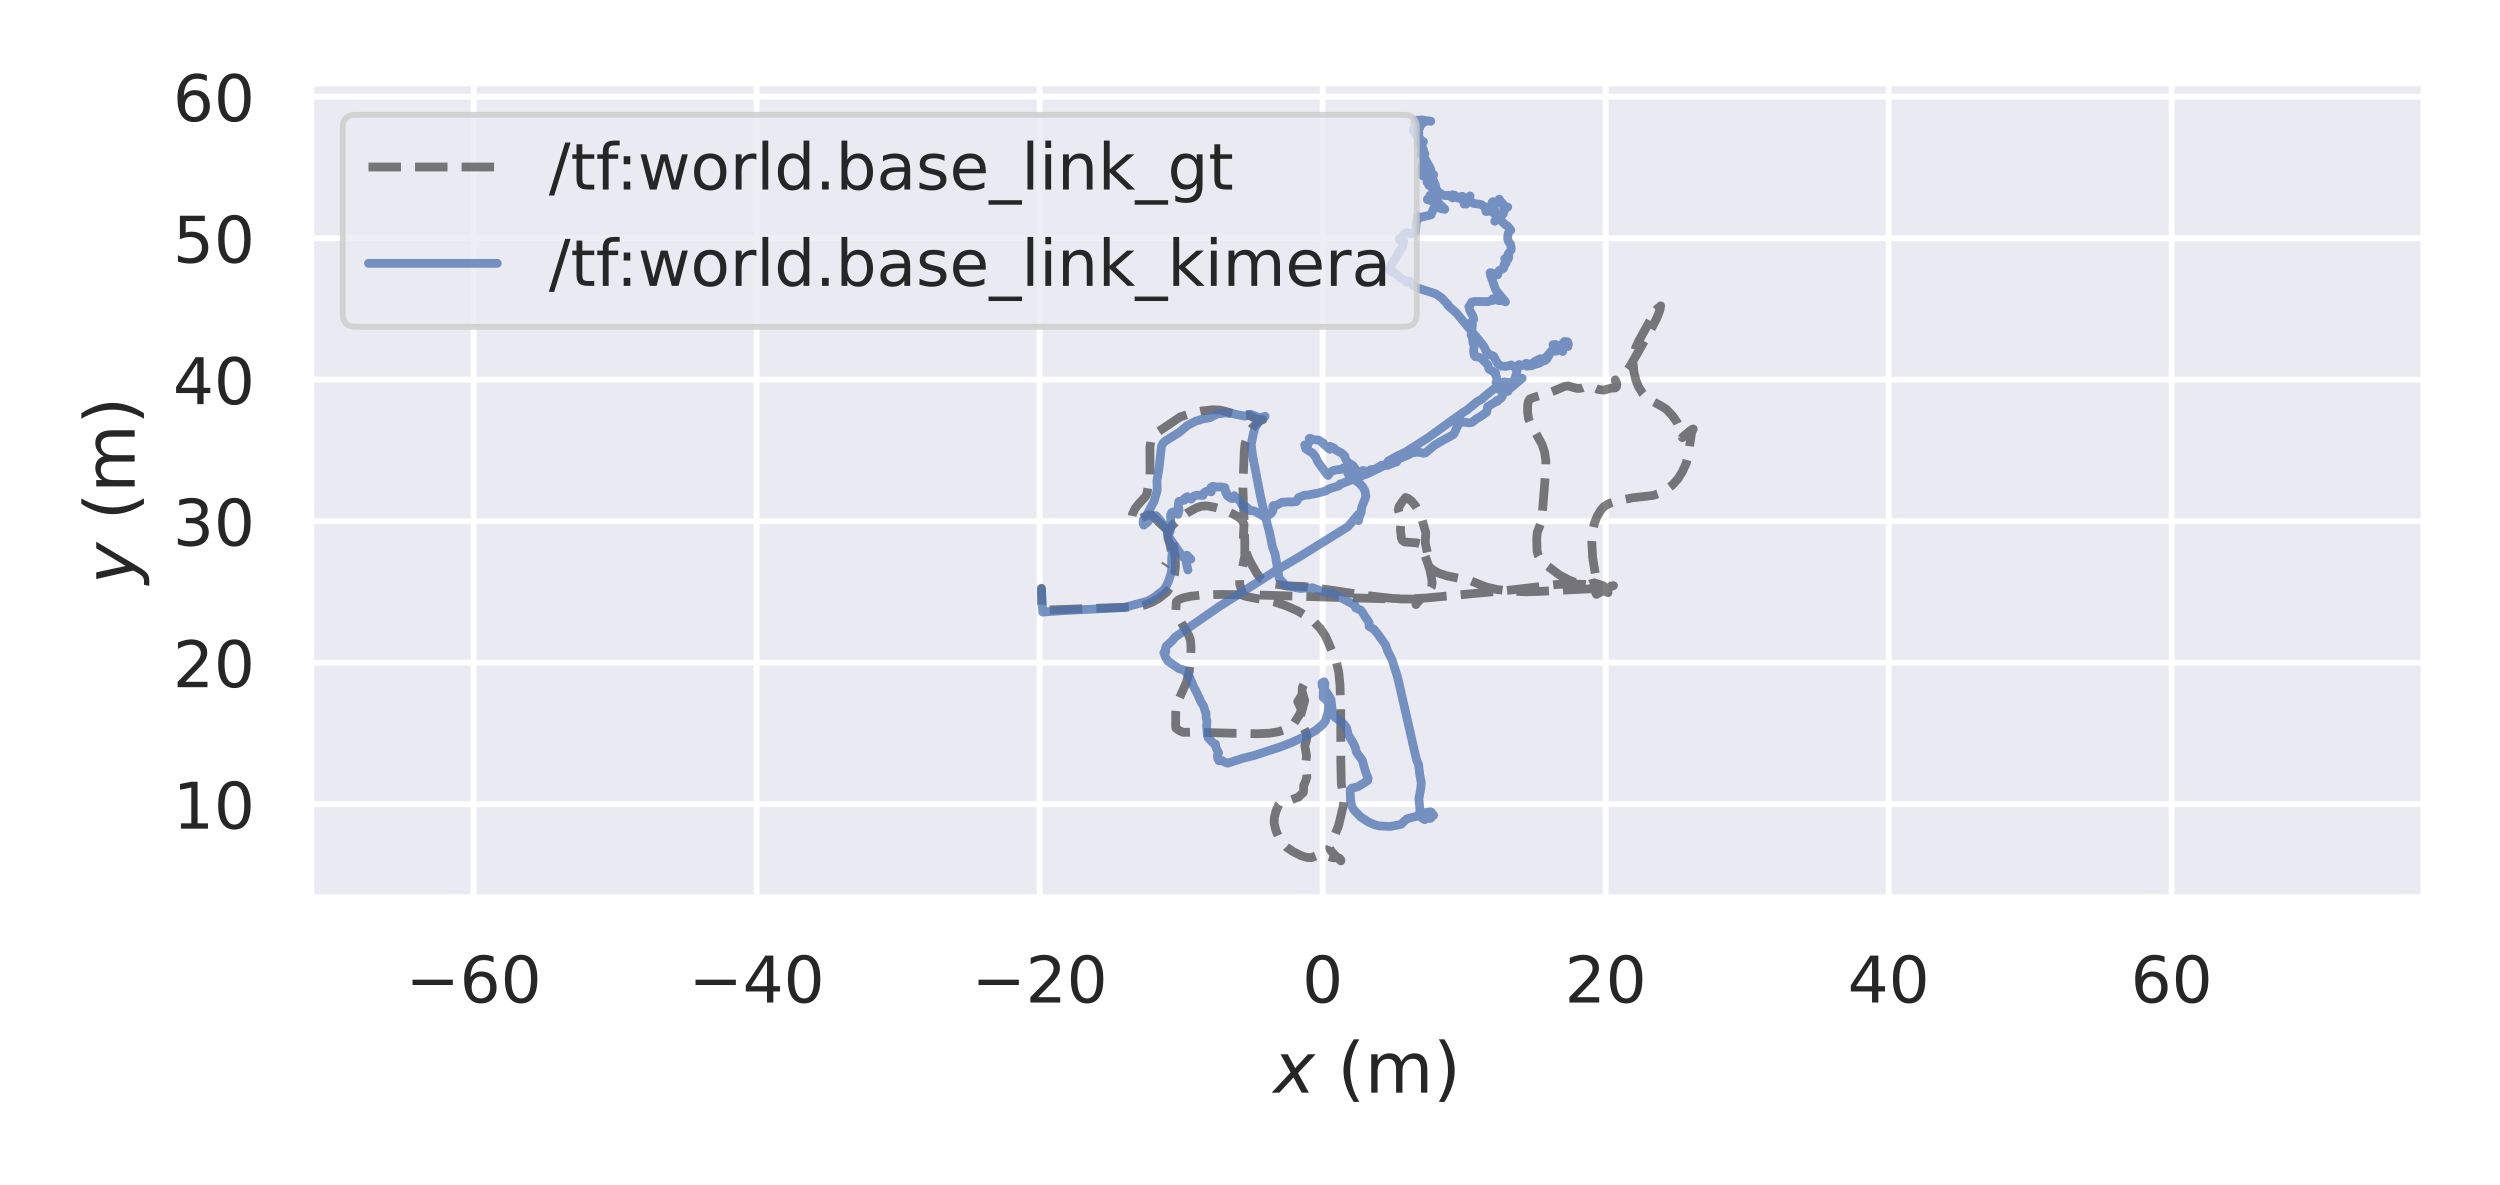 <?xml version="1.0" encoding="utf-8" standalone="no"?>
<!DOCTYPE svg PUBLIC "-//W3C//DTD SVG 1.1//EN"
  "http://www.w3.org/Graphics/SVG/1.1/DTD/svg11.dtd">
<!-- Created with matplotlib (https://matplotlib.org/) -->
<svg height="202.32pt" version="1.1" viewBox="0 0 426.96 202.32" width="426.96pt" xmlns="http://www.w3.org/2000/svg" xmlns:xlink="http://www.w3.org/1999/xlink">
 <defs>
  <style type="text/css">*{stroke-linecap:butt;stroke-linejoin:round;}</style>
 </defs>
 <g id="figure_1">
  <g id="patch_1">
   <path d="M 0 202.32 
L 426.96 202.32 
L 426.96 0 
L 0 0 
z
" style="fill:#ffffff;"/>
  </g>
  <g id="axes_1">
   <g id="patch_2">
    <path d="M 53.032 153.36 
L 414 153.36 
L 414 14.11 
L 53.032 14.11 
z
" style="fill:#eaeaf2;"/>
   </g>
   <g id="matplotlib.axis_1">
    <g id="xtick_1">
     <g id="line2d_1">
      <path clip-path="url(#p7ccc7c708f)" d="M 80.893 153.36 
L 80.893 14.11 
" style="fill:none;stroke:#ffffff;stroke-linecap:round;"/>
     </g>
     <g id="text_1">
      <!-- −60 -->
      <g style="fill:#262626;" transform="translate(69.286 171.218)scale(0.11 -0.11)">
       <defs>
        <path d="M 10.594 35.5 
L 73.188 35.5 
L 73.188 27.203 
L 10.594 27.203 
z
" id="DejaVuSans-8722"/>
        <path d="M 33.016 40.375 
Q 26.375 40.375 22.484 35.828 
Q 18.609 31.297 18.609 23.391 
Q 18.609 15.531 22.484 10.953 
Q 26.375 6.391 33.016 6.391 
Q 39.656 6.391 43.531 10.953 
Q 47.406 15.531 47.406 23.391 
Q 47.406 31.297 43.531 35.828 
Q 39.656 40.375 33.016 40.375 
z
M 52.594 71.297 
L 52.594 62.312 
Q 48.875 64.062 45.094 64.984 
Q 41.312 65.922 37.594 65.922 
Q 27.828 65.922 22.672 59.328 
Q 17.531 52.734 16.797 39.406 
Q 19.672 43.656 24.016 45.922 
Q 28.375 48.188 33.594 48.188 
Q 44.578 48.188 50.953 41.516 
Q 57.328 34.859 57.328 23.391 
Q 57.328 12.156 50.688 5.359 
Q 44.047 -1.422 33.016 -1.422 
Q 20.359 -1.422 13.672 8.266 
Q 6.984 17.969 6.984 36.375 
Q 6.984 53.656 15.188 63.938 
Q 23.391 74.219 37.203 74.219 
Q 40.922 74.219 44.703 73.484 
Q 48.484 72.75 52.594 71.297 
z
" id="DejaVuSans-54"/>
        <path d="M 31.781 66.406 
Q 24.172 66.406 20.328 58.906 
Q 16.5 51.422 16.5 36.375 
Q 16.5 21.391 20.328 13.891 
Q 24.172 6.391 31.781 6.391 
Q 39.453 6.391 43.281 13.891 
Q 47.125 21.391 47.125 36.375 
Q 47.125 51.422 43.281 58.906 
Q 39.453 66.406 31.781 66.406 
z
M 31.781 74.219 
Q 44.047 74.219 50.516 64.516 
Q 56.984 54.828 56.984 36.375 
Q 56.984 17.969 50.516 8.266 
Q 44.047 -1.422 31.781 -1.422 
Q 19.531 -1.422 13.062 8.266 
Q 6.594 17.969 6.594 36.375 
Q 6.594 54.828 13.062 64.516 
Q 19.531 74.219 31.781 74.219 
z
" id="DejaVuSans-48"/>
       </defs>
       <use xlink:href="#DejaVuSans-8722"/>
       <use x="83.789" xlink:href="#DejaVuSans-54"/>
       <use x="147.412" xlink:href="#DejaVuSans-48"/>
      </g>
     </g>
    </g>
    <g id="xtick_2">
     <g id="line2d_2">
      <path clip-path="url(#p7ccc7c708f)" d="M 129.225 153.36 
L 129.225 14.11 
" style="fill:none;stroke:#ffffff;stroke-linecap:round;"/>
     </g>
     <g id="text_2">
      <!-- −40 -->
      <g style="fill:#262626;" transform="translate(117.618 171.218)scale(0.11 -0.11)">
       <defs>
        <path d="M 37.797 64.312 
L 12.891 25.391 
L 37.797 25.391 
z
M 35.203 72.906 
L 47.609 72.906 
L 47.609 25.391 
L 58.016 25.391 
L 58.016 17.188 
L 47.609 17.188 
L 47.609 0 
L 37.797 0 
L 37.797 17.188 
L 4.891 17.188 
L 4.891 26.703 
z
" id="DejaVuSans-52"/>
       </defs>
       <use xlink:href="#DejaVuSans-8722"/>
       <use x="83.789" xlink:href="#DejaVuSans-52"/>
       <use x="147.412" xlink:href="#DejaVuSans-48"/>
      </g>
     </g>
    </g>
    <g id="xtick_3">
     <g id="line2d_3">
      <path clip-path="url(#p7ccc7c708f)" d="M 177.557 153.36 
L 177.557 14.11 
" style="fill:none;stroke:#ffffff;stroke-linecap:round;"/>
     </g>
     <g id="text_3">
      <!-- −20 -->
      <g style="fill:#262626;" transform="translate(165.95 171.218)scale(0.11 -0.11)">
       <defs>
        <path d="M 19.188 8.297 
L 53.609 8.297 
L 53.609 0 
L 7.328 0 
L 7.328 8.297 
Q 12.938 14.109 22.625 23.891 
Q 32.328 33.688 34.812 36.531 
Q 39.547 41.844 41.422 45.531 
Q 43.312 49.219 43.312 52.781 
Q 43.312 58.594 39.234 62.25 
Q 35.156 65.922 28.609 65.922 
Q 23.969 65.922 18.812 64.312 
Q 13.672 62.703 7.812 59.422 
L 7.812 69.391 
Q 13.766 71.781 18.938 73 
Q 24.125 74.219 28.422 74.219 
Q 39.75 74.219 46.484 68.547 
Q 53.219 62.891 53.219 53.422 
Q 53.219 48.922 51.531 44.891 
Q 49.859 40.875 45.406 35.406 
Q 44.188 33.984 37.641 27.219 
Q 31.109 20.453 19.188 8.297 
z
" id="DejaVuSans-50"/>
       </defs>
       <use xlink:href="#DejaVuSans-8722"/>
       <use x="83.789" xlink:href="#DejaVuSans-50"/>
       <use x="147.412" xlink:href="#DejaVuSans-48"/>
      </g>
     </g>
    </g>
    <g id="xtick_4">
     <g id="line2d_4">
      <path clip-path="url(#p7ccc7c708f)" d="M 225.889 153.36 
L 225.889 14.11 
" style="fill:none;stroke:#ffffff;stroke-linecap:round;"/>
     </g>
     <g id="text_4">
      <!-- 0 -->
      <g style="fill:#262626;" transform="translate(222.39 171.218)scale(0.11 -0.11)">
       <use xlink:href="#DejaVuSans-48"/>
      </g>
     </g>
    </g>
    <g id="xtick_5">
     <g id="line2d_5">
      <path clip-path="url(#p7ccc7c708f)" d="M 274.221 153.36 
L 274.221 14.11 
" style="fill:none;stroke:#ffffff;stroke-linecap:round;"/>
     </g>
     <g id="text_5">
      <!-- 20 -->
      <g style="fill:#262626;" transform="translate(267.223 171.218)scale(0.11 -0.11)">
       <use xlink:href="#DejaVuSans-50"/>
       <use x="63.623" xlink:href="#DejaVuSans-48"/>
      </g>
     </g>
    </g>
    <g id="xtick_6">
     <g id="line2d_6">
      <path clip-path="url(#p7ccc7c708f)" d="M 322.554 153.36 
L 322.554 14.11 
" style="fill:none;stroke:#ffffff;stroke-linecap:round;"/>
     </g>
     <g id="text_6">
      <!-- 40 -->
      <g style="fill:#262626;" transform="translate(315.555 171.218)scale(0.11 -0.11)">
       <use xlink:href="#DejaVuSans-52"/>
       <use x="63.623" xlink:href="#DejaVuSans-48"/>
      </g>
     </g>
    </g>
    <g id="xtick_7">
     <g id="line2d_7">
      <path clip-path="url(#p7ccc7c708f)" d="M 370.886 153.36 
L 370.886 14.11 
" style="fill:none;stroke:#ffffff;stroke-linecap:round;"/>
     </g>
     <g id="text_7">
      <!-- 60 -->
      <g style="fill:#262626;" transform="translate(363.887 171.218)scale(0.11 -0.11)">
       <use xlink:href="#DejaVuSans-54"/>
       <use x="63.623" xlink:href="#DejaVuSans-48"/>
      </g>
     </g>
    </g>
    <g id="text_8">
     <!-- $x$ (m) -->
     <g style="fill:#262626;" transform="translate(217.496 186.624)scale(0.12 -0.12)">
      <defs>
       <path d="M 60.016 54.688 
L 34.906 27.875 
L 50.297 0 
L 39.984 0 
L 28.422 21.688 
L 8.297 0 
L -2.594 0 
L 24.312 28.812 
L 10.016 54.688 
L 20.312 54.688 
L 30.812 34.906 
L 49.125 54.688 
z
" id="DejaVuSans-Oblique-120"/>
       <path id="DejaVuSans-32"/>
       <path d="M 31 75.875 
Q 24.469 64.656 21.281 53.656 
Q 18.109 42.672 18.109 31.391 
Q 18.109 20.125 21.312 9.062 
Q 24.516 -2 31 -13.188 
L 23.188 -13.188 
Q 15.875 -1.703 12.234 9.375 
Q 8.594 20.453 8.594 31.391 
Q 8.594 42.281 12.203 53.312 
Q 15.828 64.359 23.188 75.875 
z
" id="DejaVuSans-40"/>
       <path d="M 52 44.188 
Q 55.375 50.25 60.062 53.125 
Q 64.75 56 71.094 56 
Q 79.641 56 84.281 50.016 
Q 88.922 44.047 88.922 33.016 
L 88.922 0 
L 79.891 0 
L 79.891 32.719 
Q 79.891 40.578 77.094 44.375 
Q 74.312 48.188 68.609 48.188 
Q 61.625 48.188 57.562 43.547 
Q 53.516 38.922 53.516 30.906 
L 53.516 0 
L 44.484 0 
L 44.484 32.719 
Q 44.484 40.625 41.703 44.406 
Q 38.922 48.188 33.109 48.188 
Q 26.219 48.188 22.156 43.531 
Q 18.109 38.875 18.109 30.906 
L 18.109 0 
L 9.078 0 
L 9.078 54.688 
L 18.109 54.688 
L 18.109 46.188 
Q 21.188 51.219 25.484 53.609 
Q 29.781 56 35.688 56 
Q 41.656 56 45.828 52.969 
Q 50 49.953 52 44.188 
z
" id="DejaVuSans-109"/>
       <path d="M 8.016 75.875 
L 15.828 75.875 
Q 23.141 64.359 26.781 53.312 
Q 30.422 42.281 30.422 31.391 
Q 30.422 20.453 26.781 9.375 
Q 23.141 -1.703 15.828 -13.188 
L 8.016 -13.188 
Q 14.5 -2 17.703 9.062 
Q 20.906 20.125 20.906 31.391 
Q 20.906 42.672 17.703 53.656 
Q 14.5 64.656 8.016 75.875 
z
" id="DejaVuSans-41"/>
      </defs>
      <use transform="translate(0 0.125)" xlink:href="#DejaVuSans-Oblique-120"/>
      <use transform="translate(59.18 0.125)" xlink:href="#DejaVuSans-32"/>
      <use transform="translate(90.967 0.125)" xlink:href="#DejaVuSans-40"/>
      <use transform="translate(129.98 0.125)" xlink:href="#DejaVuSans-109"/>
      <use transform="translate(227.393 0.125)" xlink:href="#DejaVuSans-41"/>
     </g>
    </g>
   </g>
   <g id="matplotlib.axis_2">
    <g id="ytick_1">
     <g id="line2d_8">
      <path clip-path="url(#p7ccc7c708f)" d="M 53.032 137.344 
L 414 137.344 
" style="fill:none;stroke:#ffffff;stroke-linecap:round;"/>
     </g>
     <g id="text_9">
      <!-- 10 -->
      <g style="fill:#262626;" transform="translate(29.535 141.523)scale(0.11 -0.11)">
       <defs>
        <path d="M 12.406 8.297 
L 28.516 8.297 
L 28.516 63.922 
L 10.984 60.406 
L 10.984 69.391 
L 28.422 72.906 
L 38.281 72.906 
L 38.281 8.297 
L 54.391 8.297 
L 54.391 0 
L 12.406 0 
z
" id="DejaVuSans-49"/>
       </defs>
       <use xlink:href="#DejaVuSans-49"/>
       <use x="63.623" xlink:href="#DejaVuSans-48"/>
      </g>
     </g>
    </g>
    <g id="ytick_2">
     <g id="line2d_9">
      <path clip-path="url(#p7ccc7c708f)" d="M 53.032 113.178 
L 414 113.178 
" style="fill:none;stroke:#ffffff;stroke-linecap:round;"/>
     </g>
     <g id="text_10">
      <!-- 20 -->
      <g style="fill:#262626;" transform="translate(29.535 117.357)scale(0.11 -0.11)">
       <use xlink:href="#DejaVuSans-50"/>
       <use x="63.623" xlink:href="#DejaVuSans-48"/>
      </g>
     </g>
    </g>
    <g id="ytick_3">
     <g id="line2d_10">
      <path clip-path="url(#p7ccc7c708f)" d="M 53.032 89.012 
L 414 89.012 
" style="fill:none;stroke:#ffffff;stroke-linecap:round;"/>
     </g>
     <g id="text_11">
      <!-- 30 -->
      <g style="fill:#262626;" transform="translate(29.535 93.191)scale(0.11 -0.11)">
       <defs>
        <path d="M 40.578 39.312 
Q 47.656 37.797 51.625 33 
Q 55.609 28.219 55.609 21.188 
Q 55.609 10.406 48.188 4.484 
Q 40.766 -1.422 27.094 -1.422 
Q 22.516 -1.422 17.656 -0.516 
Q 12.797 0.391 7.625 2.203 
L 7.625 11.719 
Q 11.719 9.328 16.594 8.109 
Q 21.484 6.891 26.812 6.891 
Q 36.078 6.891 40.938 10.547 
Q 45.797 14.203 45.797 21.188 
Q 45.797 27.641 41.281 31.266 
Q 36.766 34.906 28.719 34.906 
L 20.219 34.906 
L 20.219 43.016 
L 29.109 43.016 
Q 36.375 43.016 40.234 45.922 
Q 44.094 48.828 44.094 54.297 
Q 44.094 59.906 40.109 62.906 
Q 36.141 65.922 28.719 65.922 
Q 24.656 65.922 20.016 65.031 
Q 15.375 64.156 9.812 62.312 
L 9.812 71.094 
Q 15.438 72.656 20.344 73.438 
Q 25.25 74.219 29.594 74.219 
Q 40.828 74.219 47.359 69.109 
Q 53.906 64.016 53.906 55.328 
Q 53.906 49.266 50.438 45.094 
Q 46.969 40.922 40.578 39.312 
z
" id="DejaVuSans-51"/>
       </defs>
       <use xlink:href="#DejaVuSans-51"/>
       <use x="63.623" xlink:href="#DejaVuSans-48"/>
      </g>
     </g>
    </g>
    <g id="ytick_4">
     <g id="line2d_11">
      <path clip-path="url(#p7ccc7c708f)" d="M 53.032 64.845 
L 414 64.845 
" style="fill:none;stroke:#ffffff;stroke-linecap:round;"/>
     </g>
     <g id="text_12">
      <!-- 40 -->
      <g style="fill:#262626;" transform="translate(29.535 69.025)scale(0.11 -0.11)">
       <use xlink:href="#DejaVuSans-52"/>
       <use x="63.623" xlink:href="#DejaVuSans-48"/>
      </g>
     </g>
    </g>
    <g id="ytick_5">
     <g id="line2d_12">
      <path clip-path="url(#p7ccc7c708f)" d="M 53.032 40.679 
L 414 40.679 
" style="fill:none;stroke:#ffffff;stroke-linecap:round;"/>
     </g>
     <g id="text_13">
      <!-- 50 -->
      <g style="fill:#262626;" transform="translate(29.535 44.859)scale(0.11 -0.11)">
       <defs>
        <path d="M 10.797 72.906 
L 49.516 72.906 
L 49.516 64.594 
L 19.828 64.594 
L 19.828 46.734 
Q 21.969 47.469 24.109 47.828 
Q 26.266 48.188 28.422 48.188 
Q 40.625 48.188 47.75 41.5 
Q 54.891 34.812 54.891 23.391 
Q 54.891 11.625 47.562 5.094 
Q 40.234 -1.422 26.906 -1.422 
Q 22.312 -1.422 17.547 -0.641 
Q 12.797 0.141 7.719 1.703 
L 7.719 11.625 
Q 12.109 9.234 16.797 8.062 
Q 21.484 6.891 26.703 6.891 
Q 35.156 6.891 40.078 11.328 
Q 45.016 15.766 45.016 23.391 
Q 45.016 31 40.078 35.438 
Q 35.156 39.891 26.703 39.891 
Q 22.75 39.891 18.812 39.016 
Q 14.891 38.141 10.797 36.281 
z
" id="DejaVuSans-53"/>
       </defs>
       <use xlink:href="#DejaVuSans-53"/>
       <use x="63.623" xlink:href="#DejaVuSans-48"/>
      </g>
     </g>
    </g>
    <g id="ytick_6">
     <g id="line2d_13">
      <path clip-path="url(#p7ccc7c708f)" d="M 53.032 16.513 
L 414 16.513 
" style="fill:none;stroke:#ffffff;stroke-linecap:round;"/>
     </g>
     <g id="text_14">
      <!-- 60 -->
      <g style="fill:#262626;" transform="translate(29.535 20.693)scale(0.11 -0.11)">
       <use xlink:href="#DejaVuSans-54"/>
       <use x="63.623" xlink:href="#DejaVuSans-48"/>
      </g>
     </g>
    </g>
    <g id="text_15">
     <!-- $y$ (m) -->
     <g style="fill:#262626;" transform="translate(23.015 99.755)rotate(-90)scale(0.12 -0.12)">
      <defs>
       <path d="M 24.812 -5.078 
Q 18.562 -15.578 14.625 -18.188 
Q 10.688 -20.797 4.594 -20.797 
L -2.484 -20.797 
L -0.984 -13.281 
L 4.203 -13.281 
Q 7.953 -13.281 10.594 -11.234 
Q 13.234 -9.188 16.5 -3.219 
L 19.281 2 
L 7.172 54.688 
L 16.703 54.688 
L 25.781 12.797 
L 50.875 54.688 
L 60.297 54.688 
z
" id="DejaVuSans-Oblique-121"/>
      </defs>
      <use transform="translate(0 0.125)" xlink:href="#DejaVuSans-Oblique-121"/>
      <use transform="translate(59.18 0.125)" xlink:href="#DejaVuSans-32"/>
      <use transform="translate(90.967 0.125)" xlink:href="#DejaVuSans-40"/>
      <use transform="translate(129.98 0.125)" xlink:href="#DejaVuSans-109"/>
      <use transform="translate(227.393 0.125)" xlink:href="#DejaVuSans-41"/>
     </g>
    </g>
   </g>
   <g id="line2d_14">
    <path clip-path="url(#p7ccc7c708f)" d="M 177.923 103.205 
L 177.865 100.465 
L 177.946 104.319 
L 178.045 104.27 
L 179.008 104.175 
L 183.594 104.014 
L 194.075 103.635 
L 195.569 103.3 
L 196.82 102.819 
L 197.961 102.154 
L 199.295 101.096 
L 199.818 100.345 
L 200.266 99.323 
L 200.609 98.032 
L 200.757 96.648 
L 200.685 95.06 
L 200.301 92.446 
L 199.864 91.357 
L 199.364 90.521 
L 196.596 87.949 
L 196.147 87.956 
L 195.506 88.221 
L 194.083 88.926 
L 193.618 88.93 
L 193.372 88.724 
L 193.305 88.358 
L 193.422 87.768 
L 193.87 86.832 
L 194.391 86.171 
L 195.671 84.753 
L 195.89 84.264 
L 196.374 81.397 
L 196.409 80.115 
L 196.382 76.38 
L 196.557 75.239 
L 196.893 74.513 
L 197.381 74.025 
L 201.578 71.192 
L 203.255 70.651 
L 205.304 70.182 
L 207.087 69.984 
L 208.247 70.017 
L 209.281 70.248 
L 211.411 70.87 
L 213.31 70.883 
L 214.595 71.6 
L 215.687 71.677 
L 215.333 71.808 
L 214.603 72.328 
L 213.813 73.133 
L 213.281 74.068 
L 212.636 75.758 
L 212.501 77.067 
L 212.258 83.317 
L 212.406 87.097 
L 212.59 92.593 
L 212.58 94.991 
L 211.896 98.422 
L 211.7 99.04 
L 211.727 99.795 
L 212.158 101.167 
L 212.449 101.758 
L 212.993 101.903 
L 217.581 102.777 
L 219.579 103.431 
L 221.559 104.302 
L 223.15 105.244 
L 224.477 106.277 
L 225.51 107.367 
L 226.339 108.601 
L 226.952 109.946 
L 227.738 111.866 
L 228.275 113.201 
L 228.621 114.721 
L 228.844 116.939 
L 228.977 120.902 
L 228.982 129.356 
L 229.065 133.829 
L 229.504 136.575 
L 229.389 137.726 
L 228.616 140.986 
L 227.991 142.555 
L 227.083 144.754 
L 227.217 145.195 
L 227.712 145.773 
L 228.998 147.025 
L 228.995 146.887 
L 228.746 146.559 
L 228.426 146.521 
L 227.592 146.48 
L 226.184 146.049 
L 225.522 145.94 
L 224.952 146.086 
L 223.947 146.479 
L 223.177 146.436 
L 222.203 146.133 
L 220.869 145.462 
L 219.695 144.672 
L 219.008 143.954 
L 218.403 143.013 
L 217.904 141.841 
L 217.604 140.598 
L 217.643 139.635 
L 217.931 138.488 
L 218.397 137.434 
L 218.849 137.023 
L 219.394 136.842 
L 220.541 136.599 
L 221.777 136.125 
L 221.947 135.918 
L 222.574 135.36 
L 222.641 134.946 
L 222.648 134.161 
L 222.981 133.372 
L 223.195 132.657 
L 223.141 132.039 
L 222.936 130.767 
L 223.142 129.07 
L 222.846 127.376 
L 223.119 126.424 
L 223.202 125.757 
L 223.065 125.106 
L 222.691 124.393 
L 222.131 123.427 
L 222.045 122.789 
L 222.183 121.982 
L 222.823 119.62 
L 222.578 118.826 
L 222.363 118.034 
L 222.425 117.378 
L 222.663 116.925 
L 222.956 116.698 
L 222.898 116.837 
L 222.944 117.139 
L 222.996 117.481 
L 222.785 117.967 
L 221.624 119.845 
L 221.825 120.23 
L 222.168 120.981 
L 222.176 121.46 
L 221.921 122.066 
L 221.022 123.477 
L 220.372 124.082 
L 219.486 124.589 
L 218.358 124.963 
L 216.832 125.213 
L 214.734 125.313 
L 210.696 125.23 
L 203.916 125.047 
L 202.072 125.071 
L 201.401 124.778 
L 200.826 124.358 
L 200.779 123.985 
L 200.796 121.637 
L 200.892 120.626 
L 201.261 119.595 
L 202.636 116.504 
L 203.106 114.698 
L 203.342 112.851 
L 203.405 110.467 
L 203.3 109.288 
L 203.019 108.495 
L 201.463 105.831 
L 200.981 105.039 
L 200.814 104.237 
L 200.909 102.771 
L 201.248 102.445 
L 201.976 102.126 
L 203.316 101.835 
L 205.354 101.612 
L 208.415 101.52 
L 214.363 101.605 
L 237.154 102.282 
L 241.694 102.312 
L 242.123 102.414 
L 242.123 102.608 
L 241.823 103.251 
L 242.173 102.768 
L 243.248 101.751 
L 244.137 100.835 
L 244.479 100.219 
L 244.584 99.561 
L 244.467 98.585 
L 244.137 97.092 
L 243.232 94.437 
L 242.909 93.528 
L 242.489 92.854 
L 241.914 92.708 
L 240.668 92.621 
L 239.9 92.562 
L 239.513 92.309 
L 239.332 91.905 
L 239.166 90.401 
L 239.317 88.696 
L 238.799 87.075 
L 238.936 86.528 
L 239.441 85.737 
L 240.055 84.97 
L 240.441 85.102 
L 241.021 85.537 
L 241.704 86.331 
L 242.305 87.377 
L 242.907 88.886 
L 243.513 91.024 
L 243.445 91.871 
L 243.421 92.752 
L 243.805 94.565 
L 243.666 96.219 
L 244.021 96.733 
L 244.758 97.362 
L 245.772 97.913 
L 247.107 98.347 
L 248.767 98.678 
L 250.857 99.05 
L 252.475 99.72 
L 253.824 100.25 
L 255.529 100.657 
L 257.589 100.927 
L 260.696 101.071 
L 262.937 100.996 
L 267.893 100.741 
L 272.89 100.498 
L 275.555 100.015 
L 274.93 100.265 
L 273.792 100.876 
L 272.647 101.51 
L 272.492 101.156 
L 272.426 100.507 
L 272.432 100.507 
L 272.524 100.635 
L 272.542 100.504 
L 272.622 98.929 
L 272.362 97.454 
L 271.994 95.185 
L 271.853 92.575 
L 271.96 90.911 
L 272.27 89.448 
L 272.745 88.22 
L 273.41 87.099 
L 273.944 86.514 
L 274.738 86.013 
L 275.757 85.684 
L 278.741 85.021 
L 282.33 84.616 
L 283.532 84.199 
L 284.69 83.566 
L 285.616 82.829 
L 286.537 81.803 
L 287.297 80.611 
L 287.96 79.147 
L 288.358 77.739 
L 288.565 76.094 
L 288.908 73.832 
L 289.174 73.273 
L 289.111 73.274 
L 288.672 73.54 
L 287.342 74.672 
L 287.321 74.739 
L 287.264 74.486 
L 286.931 73.261 
L 286.398 72.11 
L 285.675 71.057 
L 284.643 69.948 
L 283.858 69.424 
L 281.231 67.961 
L 280.538 67.198 
L 279.826 66.038 
L 279.371 64.879 
L 279.032 63.427 
L 278.911 62.058 
L 279.02 60.652 
L 279.334 59.427 
L 279.856 58.273 
L 281.937 54.51 
L 281.883 54.033 
L 281.857 53.608 
L 282.142 53.433 
L 282.697 53.106 
L 283.164 52.607 
L 283.494 52.657 
L 283.606 52.226 
L 283.496 52.904 
L 282.987 54.267 
L 281.91 56.345 
L 278.254 62.773 
L 277.622 63.575 
L 276.554 64.522 
L 275.854 65.017 
L 275.851 64.916 
L 275.86 64.883 
L 275.914 65.009 
L 276.139 65.63 
L 276.043 66.103 
L 275.86 66.251 
L 275.071 66.297 
L 273.923 66.629 
L 272.934 66.502 
L 272.246 66.191 
L 271.539 65.884 
L 270.968 65.913 
L 270.189 66.251 
L 269.61 66.362 
L 269.013 66.257 
L 267.79 65.908 
L 267.161 65.998 
L 266.285 66.39 
L 264.653 67.053 
L 262.056 67.833 
L 261.278 68.132 
L 261.03 68.535 
L 260.893 69.203 
L 260.892 70.412 
L 261.047 71.512 
L 261.452 72.509 
L 262.491 74.338 
L 263.383 75.96 
L 263.809 77.289 
L 263.998 78.627 
L 263.986 80.3 
L 263.312 88.916 
L 262.911 89.968 
L 262.541 90.941 
L 262.449 91.946 
L 262.498 94.121 
L 262.722 94.898 
L 263.13 95.592 
L 263.795 96.277 
L 266.299 98.183 
L 267.845 99.012 
L 269.007 99.466 
L 271.39 99.822 
L 271.845 99.657 
L 272.256 99.539 
L 273.785 100.027 
L 274.347 100.781 
L 274.624 101.222 
L 274.456 101.135 
L 273.208 100.456 
L 271.991 100.052 
L 270.571 99.818 
L 268.551 99.725 
L 265.757 99.825 
L 262.908 100.195 
L 257.613 100.811 
L 243.631 102.121 
L 240.346 102.315 
L 237.761 102.198 
L 233.981 101.776 
L 226.436 100.658 
L 222.618 100.157 
L 219.856 100.059 
L 217.01 99.633 
L 216 99.259 
L 215.33 98.778 
L 214.707 98.027 
L 213.446 95.825 
L 212.966 94.701 
L 212.552 93.091 
L 212.343 91.652 
L 212.468 89.557 
L 212.142 88.899 
L 211.633 88.391 
L 210.602 87.79 
L 209.122 87.119 
L 207.565 86.664 
L 206.153 86.396 
L 205.173 86.455 
L 204.322 86.737 
L 202.903 87.509 
L 201.43 88.568 
L 200.165 89.753 
L 199.653 90.465 
L 199.433 91.162 
L 199.453 91.849 
L 199.759 92.793 
L 200.006 93.854 
L 200.043 94.742 
L 199.852 95.265 
L 198.932 96.643 
L 198.932 96.643 
" style="fill:none;stroke:#000000;stroke-dasharray:5.55,2.4;stroke-dashoffset:0;stroke-opacity:0.5;stroke-width:1.5;"/>
   </g>
   <g id="line2d_15">
    <path clip-path="url(#p7ccc7c708f)" d="M 177.923 103.205 
L 177.914 102.847 
L 177.863 100.666 
L 178.078 104.538 
L 181.574 104.282 
L 191.995 103.758 
L 196.023 102.642 
L 197.048 102.062 
L 198.674 100.813 
L 199.024 100.38 
L 199.522 99.378 
L 199.971 98.043 
L 200.093 97.446 
L 200.1 96.539 
L 200.103 95.344 
L 200.242 93.949 
L 199.708 91.968 
L 199.524 91.269 
L 199.079 89.993 
L 197.445 88.048 
L 196.99 88.067 
L 196.269 88.749 
L 195.989 89.177 
L 195.339 89.679 
L 195.317 89.634 
L 195.203 89.278 
L 195.278 88.754 
L 195.411 88.658 
L 195.537 88.556 
L 197.088 85.615 
L 197.623 83.797 
L 197.589 82.085 
L 197.927 80.074 
L 198.363 76.224 
L 198.596 75.704 
L 199.066 75.289 
L 201.385 73.847 
L 202.779 72.674 
L 204.212 71.921 
L 205.53 71.534 
L 206.62 71.341 
L 207.88 70.695 
L 209.097 70.537 
L 210.357 70.61 
L 212.573 71.078 
L 212.89 71.004 
L 213.167 70.79 
L 213.566 70.755 
L 213.979 70.893 
L 215.039 71.315 
L 215.701 71.227 
L 216.056 71.089 
L 215.4 71.332 
L 214.897 72.086 
L 214.343 73.026 
L 214.103 73.834 
L 213.683 75.936 
L 213.939 77.918 
L 215.278 84.787 
L 215.753 86.855 
L 216.49 89.725 
L 216.837 91.029 
L 217.326 93.444 
L 217.766 94.614 
L 218.45 98.725 
L 218.785 99.126 
L 219.186 99.541 
L 219.374 99.799 
L 219.528 100.047 
L 220.381 100.124 
L 221.343 100.378 
L 222.168 100.515 
L 222.765 100.43 
L 223.807 100.424 
L 224.174 100.381 
L 224.999 100.696 
L 226.287 101.138 
L 227.005 101.254 
L 227.632 101.341 
L 228.074 101.498 
L 228.681 101.897 
L 231.431 103.393 
L 231.571 103.729 
L 231.51 103.816 
L 232.384 104.197 
L 232.673 104.557 
L 233.118 105.286 
L 233.815 106.32 
L 233.813 106.966 
L 234.662 107.483 
L 235.349 108.337 
L 236.63 110.128 
L 236.992 111.193 
L 237.752 112.717 
L 238.594 115.363 
L 238.86 116.412 
L 241.63 128.527 
L 241.978 129.924 
L 242.266 130.547 
L 242.389 131.579 
L 242.456 132.212 
L 242.734 133.69 
L 242.639 134.662 
L 242.533 135.291 
L 242.398 136.042 
L 242.321 136.436 
L 242.528 138.433 
L 242.338 139.153 
L 242.255 139.306 
L 242.32 139.339 
L 243.312 139.987 
L 243.343 139.837 
L 243.669 139.824 
L 243.518 139.729 
L 244.286 139.77 
L 244.436 139.595 
L 244.834 139.245 
L 244.709 139.081 
L 244.33 138.933 
L 244.431 138.698 
L 244.324 138.649 
L 243.267 138.793 
L 242.14 139.387 
L 241.62 139.484 
L 240.311 139.836 
L 239.755 140.314 
L 239.292 140.787 
L 237.444 141.141 
L 235.564 141.062 
L 234.813 140.87 
L 233.644 140.352 
L 232.356 139.508 
L 231.24 138.342 
L 230.875 137.683 
L 230.648 136.697 
L 230.59 134.884 
L 230.825 134.624 
L 231.313 134.51 
L 231.898 134.351 
L 233.575 133.33 
L 233.529 133.282 
L 233.454 133.143 
L 233.506 133.102 
L 233.656 132.926 
L 233.413 132.357 
L 233.094 131.416 
L 232.676 129.863 
L 232.016 128.969 
L 231.647 128.443 
L 231.486 127.731 
L 231.132 126.922 
L 230.246 125.459 
L 229.976 124.284 
L 229.524 123.683 
L 228.924 123.181 
L 227.935 122.46 
L 227.551 121.634 
L 227.431 120.5 
L 227.312 119.466 
L 226.916 118.748 
L 225.811 117.165 
L 225.783 116.651 
L 226.122 116.425 
L 226.112 116.477 
L 226.078 116.643 
L 226.161 116.634 
L 226.287 116.783 
L 226.235 117.205 
L 226.006 117.808 
L 225.971 119.117 
L 226.548 119.567 
L 226.803 119.98 
L 226.905 120.397 
L 226.813 121.711 
L 226.323 123.191 
L 225.836 123.797 
L 224.701 124.737 
L 223.19 125.622 
L 220.675 126.777 
L 218.779 127.519 
L 214.163 129.029 
L 212.172 129.527 
L 209.696 130.333 
L 209.271 130.212 
L 208.711 129.902 
L 208.197 129.937 
L 207.963 129.502 
L 207.92 128.963 
L 208.117 128.599 
L 207.657 127.621 
L 207.581 127.064 
L 207.256 126.953 
L 206.569 126.252 
L 206.347 126.022 
L 206.197 125.59 
L 206.076 124.029 
L 206.124 123.146 
L 205.964 122.45 
L 205.97 121.81 
L 205.796 121.404 
L 205.552 120.596 
L 205.113 119.887 
L 204.482 118.489 
L 203.805 117.174 
L 203.08 115.46 
L 202.532 114.809 
L 202.259 114.535 
L 202.061 114.391 
L 201.388 114.218 
L 199.445 112.891 
L 199.054 112.222 
L 198.768 111.451 
L 199.021 111.304 
L 199.105 111.303 
L 199.088 111.231 
L 199.049 110.743 
L 199.195 110.352 
L 200.293 109.325 
L 200.666 108.833 
L 208.275 103.548 
L 216.536 98.329 
L 217.755 97.525 
L 219.934 96.25 
L 221.858 95.131 
L 230.175 89.974 
L 231.67 88.224 
L 232.012 87.823 
L 232.296 87.84 
L 232.197 87.933 
L 232.145 88.364 
L 231.933 88.496 
L 232.024 88.914 
L 231.933 88.835 
L 231.617 88.562 
L 231.701 88.508 
L 232.158 88.088 
L 232.467 87.534 
L 232.544 86.685 
L 233.282 84.782 
L 233.093 83.765 
L 232.735 83.162 
L 232.243 82.592 
L 231.424 82.027 
L 230.683 81.591 
L 230.414 81.318 
L 229.908 80.174 
L 229.669 79.943 
L 229.388 79.92 
L 229.376 79.963 
L 229.321 80.109 
L 227.865 80.303 
L 227.285 80.572 
L 227.042 80.838 
L 226.818 81.2 
L 226.789 81.184 
L 226.561 80.947 
L 225.082 78.887 
L 224.648 77.988 
L 224.154 77.349 
L 223.65 77.08 
L 223.003 76.652 
L 222.822 75.985 
L 223.158 76.022 
L 223.382 75.928 
L 223.627 75.298 
L 223.896 75.167 
L 223.833 75.132 
L 223.772 75.017 
L 224.065 74.973 
L 223.671 74.958 
L 223.6 74.896 
L 223.708 74.863 
L 223.964 74.918 
L 224.269 75.091 
L 225.138 75.142 
L 225.97 75.645 
L 225.962 75.766 
L 227.115 76.717 
L 227.139 76.226 
L 227.827 76.519 
L 228.043 76.81 
L 229.086 77.358 
L 229.309 77.553 
L 229.699 77.922 
L 229.736 78.293 
L 230.148 78.926 
L 230.501 79.167 
L 231.066 79.515 
L 231.293 79.812 
L 231.652 80.474 
L 231.891 80.587 
L 232.606 80.47 
L 232.743 80.352 
L 233.721 80.547 
L 234.034 80.293 
L 234.096 80.206 
L 234.836 80.14 
L 235.256 79.886 
L 235.961 79.449 
L 236.912 79.493 
L 237.321 79.328 
L 238.155 78.998 
L 238.493 78.923 
L 238.759 78.444 
L 239.506 78.107 
L 240.441 77.722 
L 241.178 77.332 
L 242.197 77.216 
L 243.155 77.404 
L 243.485 77.322 
L 243.992 76.893 
L 245.034 76.013 
L 246.498 75.158 
L 247.899 74.398 
L 248.232 74.2 
L 248.496 73.727 
L 248.735 73.142 
L 249.078 72.504 
L 249.578 72.107 
L 249.734 72.04 
L 250.932 72.216 
L 251.407 72.129 
L 252.173 71.502 
L 252.768 71.191 
L 253.14 70.918 
L 253.913 70.375 
L 254.054 69.454 
L 255.114 68.819 
L 255.645 68.516 
L 255.654 68.542 
L 255.701 68.57 
L 255.628 68.398 
L 256.005 68.255 
L 256.402 67.967 
L 256.604 67.642 
L 256.761 66.499 
L 257.18 66.272 
L 257.874 66.346 
L 259.97 64.604 
L 259.868 64.667 
L 258.996 64.314 
L 258.856 64.447 
L 258.708 64.712 
L 258.581 64.823 
L 258.241 65.36 
L 257.879 65.562 
L 257.751 66.167 
L 257.533 66.828 
L 257.211 66.876 
L 256.858 66.686 
L 256.44 66.368 
L 255.735 66.29 
L 256.302 66.305 
L 256.109 65.822 
L 255.641 65.393 
L 255.498 65.258 
L 255.819 65.626 
L 255.818 65.818 
L 255.464 66.289 
L 256.053 66.541 
L 255.881 66.356 
L 255.757 65.869 
L 255.603 64.444 
L 255.274 63.748 
L 255.433 63.687 
L 254.38 63.096 
L 254.246 62.844 
L 254.1 62.316 
L 252.873 61.093 
L 252.229 60.945 
L 251.986 60.925 
L 251.785 60.679 
L 251.661 59.947 
L 251.774 59.068 
L 251.547 58.507 
L 251.522 57.888 
L 251.241 57.178 
L 251.321 57.019 
L 251.426 55.835 
L 251.468 55.525 
L 251.248 55.065 
L 251.687 54.537 
L 251.572 54.041 
L 251.037 53.041 
L 250.858 52.392 
L 251.373 51.582 
L 251.831 51.487 
L 254.134 51.512 
L 254.642 51.33 
L 255.004 51.292 
L 254.932 51.008 
L 256.081 51.37 
L 256.24 51.231 
L 256.783 51.408 
L 257.118 51.548 
L 255.462 49.56 
L 254.573 47.039 
L 254.486 46.578 
L 254.728 46.59 
L 255.759 46.952 
L 255.949 46.395 
L 256.055 46.196 
L 256.75 45.852 
L 256.871 45.581 
L 256.871 45.209 
L 256.983 45.062 
L 257.209 44.954 
L 257.251 44.761 
L 256.969 44.207 
L 257.594 44.211 
L 257.682 43.807 
L 257.538 43.405 
L 258.054 42.705 
L 258.101 42.357 
L 257.946 41.665 
L 257.661 41.318 
L 257.596 41.141 
L 257.493 40.886 
L 257.504 40.221 
L 257.657 39.687 
L 258.024 39.3 
L 257.539 38.67 
L 256.991 38.298 
L 256.087 37.388 
L 255.83 37.314 
L 255.445 37.519 
L 255.28 37.788 
L 256.727 36.537 
L 256.925 35.728 
L 256.874 35.401 
L 256.79 35.513 
L 256.898 35.527 
L 257.498 35.363 
L 257.232 35.508 
L 256.847 35.734 
L 256.901 35.768 
L 257.084 35.775 
L 257.199 35.407 
L 257.137 35.406 
L 256.9 35.293 
L 256.832 35.167 
L 256.845 35.036 
L 256.679 34.805 
L 256.204 34.298 
L 256.053 34.011 
L 256.106 34.253 
L 256.015 34.575 
L 255.933 34.669 
L 254.996 34.434 
L 254.814 34.574 
L 254.876 35.101 
L 255.196 35.666 
L 255.323 35.966 
L 255.098 36.406 
L 254.123 35.58 
L 253.893 35.422 
L 253.609 35.521 
L 253.779 35.562 
L 254.152 35.72 
L 254.231 35.785 
L 254.073 35.751 
L 253.916 35.718 
L 253.9 35.811 
L 253.762 36.121 
L 253.879 36.112 
L 254.658 36.042 
L 254.466 35.971 
L 254.028 35.815 
L 253.43 35.233 
L 252.899 34.912 
L 251.634 34.739 
L 250.909 34.107 
L 250.851 33.897 
L 251.053 33.458 
L 250.394 34.86 
L 250.394 34.734 
L 250.04 34.844 
L 249.751 33.524 
L 249.345 33.629 
L 249.11 33.861 
L 248.704 33.697 
L 248.408 33.335 
L 248.044 33.276 
L 248.067 33.355 
L 248.124 33.807 
L 248.026 33.759 
L 247.345 33.336 
L 246.826 33.409 
L 246.338 33.295 
L 246.052 33.034 
L 245.362 32.65 
L 245.416 32.596 
L 245.471 32.543 
L 244.482 32.022 
L 244.469 31.844 
L 244.026 31.667 
L 244.55 31.63 
L 244.489 31.52 
L 243.716 31.117 
L 243.962 30.736 
L 243.799 30.39 
L 242.938 30.013 
L 242.839 29.217 
L 242.905 28.619 
L 243.028 27.996 
L 243.103 27.475 
L 243.315 27.16 
L 242.651 26.402 
L 242.761 26.02 
L 242.996 25.808 
L 243.103 25.526 
L 242.519 24.942 
L 242.412 24.789 
L 243.041 24.282 
L 243.102 24.194 
L 242.547 23.869 
L 242.127 23.471 
L 241.395 22.3 
L 241.532 21.947 
L 241.606 21.913 
L 241.402 22.08 
L 241.486 22.089 
L 242.267 22.129 
L 242.436 21.919 
L 242.524 21.626 
L 241.6 21.026 
L 241.824 20.685 
L 242.194 20.574 
L 241.997 20.561 
L 241.803 20.558 
L 242.555 20.649 
L 242.442 20.648 
L 242.914 20.723 
L 242.438 20.537 
L 242.437 20.511 
L 243.014 20.493 
L 242.725 20.481 
L 244.346 20.701 
L 243.119 20.615 
L 242.034 20.521 
L 242.509 20.627 
L 243.192 20.894 
L 242.501 21.033 
L 242.708 21.326 
L 242.58 21.488 
L 241.894 21.723 
L 242.008 21.903 
L 242.138 22.095 
L 242.09 22.31 
L 242.312 22.755 
L 242.265 22.994 
L 242.192 23.117 
L 242.492 23.624 
L 242.606 23.905 
L 242.657 24.183 
L 242.302 24.381 
L 242.334 24.502 
L 242.856 24.908 
L 243.054 25.822 
L 242.982 26.058 
L 243.348 26.274 
L 243.144 26.659 
L 243.654 27.593 
L 243.859 28.005 
L 244.136 28.471 
L 244.34 28.922 
L 244.242 29.263 
L 244.865 29.85 
L 244.46 30.047 
L 245.182 31.703 
L 245.237 32.294 
L 245.298 32.453 
L 244.977 32.82 
L 244.742 33.936 
L 244.456 34.283 
L 243.772 34.099 
L 243.8 33.976 
L 244.894 33.648 
L 244.21 33.369 
L 244.527 33.266 
L 244.502 33.387 
L 245.088 33.622 
L 244.893 33.645 
L 245.447 34.203 
L 245.646 34.657 
L 246.743 35.695 
L 246.753 35.748 
L 246.648 35.742 
L 246.132 35.638 
L 245.063 35.327 
L 244.824 35.626 
L 244.39 36.704 
L 243.91 36.822 
L 242.766 37.064 
L 242.59 37.122 
L 242.303 37.06 
L 242.07 36.926 
L 242.129 37.08 
L 242.192 37.372 
L 242.01 37.646 
L 241.926 37.673 
L 241.864 38.055 
L 241.724 39.514 
L 241.061 39.962 
L 240.683 39.887 
L 240.216 39.716 
L 239.677 40.057 
L 239.451 40.438 
L 239.467 40.548 
L 238.939 40.822 
L 238.995 40.938 
L 239.747 41.126 
L 239.576 41.945 
L 239.505 42.183 
L 238.911 43.062 
L 238.516 43.847 
L 237.689 45.037 
L 237.303 46.045 
L 237.555 46.342 
L 238.278 46.676 
L 239.436 47.678 
L 240.07 47.953 
L 240.179 48.18 
L 240.341 48.238 
L 240.772 48.014 
L 241.341 48.808 
L 242.1 49.177 
L 245.234 50.189 
L 246.246 50.914 
L 246.639 51.343 
L 247.34 52.091 
L 247.247 52.124 
L 248.75 53.476 
L 252.457 57.927 
L 253.432 59.191 
L 253.968 60.222 
L 254.437 60.562 
L 255.078 60.841 
L 255.778 62.111 
L 256.426 62.525 
L 257.281 62.569 
L 258.094 62.327 
L 258.687 62.741 
L 259.075 62.558 
L 259.307 62.329 
L 260.081 62.376 
L 260.511 62.16 
L 260.628 62.049 
L 260.835 62.094 
L 261.425 62.493 
L 262.108 62.233 
L 262.796 62.068 
L 263.546 61.625 
L 263.876 61.585 
L 264.152 61.369 
L 264.962 59.947 
L 265.809 59.972 
L 265.986 59.59 
L 265.894 59.242 
L 265.655 58.819 
L 265.581 58.996 
L 265.489 58.996 
L 265.539 59.072 
L 265.731 59.225 
L 265.226 58.861 
L 265.548 58.95 
L 266.14 59.068 
L 266.644 58.926 
L 267.188 58.321 
L 267.718 58.375 
L 267.867 58.772 
L 267.669 58.877 
L 267.777 59.181 
L 267.781 58.896 
L 267.679 58.557 
L 267.452 58.85 
L 267.357 59.092 
L 267.291 58.692 
L 267.291 58.935 
L 266.955 59.58 
L 266.874 60.042 
L 265.761 58.882 
L 265.562 59.219 
L 265.348 59.551 
L 264.974 59.939 
L 263.986 61.063 
L 263.738 61.201 
L 263.623 61.306 
L 263.047 61.276 
L 262.404 61.566 
L 261.778 61.998 
L 261.095 62.318 
L 260.816 62.546 
L 260.297 62.291 
L 259.972 62.427 
L 259.395 62.258 
L 259.167 62.903 
L 258.719 64.803 
L 258.408 65.196 
L 257.885 65.341 
L 256.89 65.207 
L 255.983 65.722 
L 253.523 67.73 
L 253.231 67.996 
L 253.168 68.109 
L 252.292 68.585 
L 250.57 70.008 
L 249.926 70.403 
L 248.357 71.523 
L 243.914 74.741 
L 240.013 77.232 
L 238.677 77.849 
L 237.089 78.73 
L 236.727 79.348 
L 233.504 80.926 
L 232.986 81.1 
L 229.195 82.596 
L 228.897 82.637 
L 228.649 82.983 
L 227.318 83.385 
L 226.961 83.491 
L 226.409 83.842 
L 225.132 84.203 
L 223.494 84.521 
L 222.715 84.589 
L 221.768 84.981 
L 221.578 85.324 
L 221.519 85.542 
L 221.37 85.667 
L 220.349 85.731 
L 219.879 85.702 
L 219.519 85.774 
L 218.997 85.757 
L 217.969 86.297 
L 217.492 86.327 
L 217.387 86.462 
L 217.384 87.173 
L 217.141 87.62 
L 216.584 88.033 
L 215.836 88.212 
L 214.321 87.32 
L 213.773 87.178 
L 213.597 87.233 
L 212.812 86.555 
L 212.466 86.656 
L 212.293 86.496 
L 211.755 85.577 
L 210.782 84.65 
L 210.49 85.157 
L 210.249 85.11 
L 209.602 84.666 
L 209.465 84.361 
L 209.457 84.057 
L 209.377 84.066 
L 209.297 84.074 
L 209.271 83.635 
L 209.205 83.288 
L 208.638 83.154 
L 208.153 83.164 
L 207.731 83.181 
L 207.153 83.051 
L 206.833 83.212 
L 206.826 83.7 
L 206.858 84.001 
L 206.285 83.821 
L 205.805 84.013 
L 205.565 84.254 
L 205.436 84.615 
L 204.459 84.566 
L 203.952 84.709 
L 203.553 85.074 
L 203.452 85.223 
L 203.282 85.203 
L 202.803 84.824 
L 202.362 85.061 
L 202.279 85.408 
L 201.331 85.63 
L 201.219 86.326 
L 201.373 87.055 
L 201.174 87.859 
L 200.369 87.414 
L 200.089 87.554 
L 199.908 87.952 
L 200.008 89.731 
L 199.82 90.84 
L 199.44 91.02 
L 199.418 91.235 
L 199.733 91.87 
L 201.236 94.04 
L 202.061 95.144 
L 202.576 95.554 
L 202.897 95.508 
L 203.06 95.444 
L 202.989 95.221 
L 202.699 94.819 
L 203.038 95.161 
L 203.377 95.503 
L 203.229 95.471 
L 202.593 95.396 
L 202.563 95.947 
L 202.692 96.51 
L 202.88 97.343 
L 202.88 97.343 
" style="fill:none;stroke:#4c72b0;stroke-linecap:round;stroke-opacity:0.75;stroke-width:1.5;"/>
   </g>
   <g id="patch_3">
    <path d="M 53.032 153.36 
L 53.032 14.11 
" style="fill:none;stroke:#ffffff;stroke-linecap:square;stroke-linejoin:miter;stroke-width:1.25;"/>
   </g>
   <g id="patch_4">
    <path d="M 414 153.36 
L 414 14.11 
" style="fill:none;stroke:#ffffff;stroke-linecap:square;stroke-linejoin:miter;stroke-width:1.25;"/>
   </g>
   <g id="patch_5">
    <path d="M 53.032 153.36 
L 414 153.36 
" style="fill:none;stroke:#ffffff;stroke-linecap:square;stroke-linejoin:miter;stroke-width:1.25;"/>
   </g>
   <g id="patch_6">
    <path d="M 53.032 14.11 
L 414 14.11 
" style="fill:none;stroke:#ffffff;stroke-linecap:square;stroke-linejoin:miter;stroke-width:1.25;"/>
   </g>
   <g id="legend_1">
    <g id="patch_7">
     <path d="M 60.733 55.814 
L 239.761 55.814 
Q 241.961 55.814 241.961 53.614 
L 241.961 21.81 
Q 241.961 19.61 239.761 19.61 
L 60.733 19.61 
Q 58.532 19.61 58.532 21.81 
L 58.532 53.614 
Q 58.532 55.814 60.733 55.814 
z
" style="fill:#eaeaf2;opacity:0.8;stroke:#cccccc;stroke-linejoin:miter;"/>
    </g>
    <g id="line2d_16">
     <path d="M 62.932 28.518 
L 84.933 28.518 
" style="fill:none;stroke:#000000;stroke-dasharray:5.55,2.4;stroke-dashoffset:0;stroke-opacity:0.5;stroke-width:1.5;"/>
    </g>
    <g id="line2d_17"/>
    <g id="text_16">
     <!-- /tf:world.base_link_gt -->
     <g style="fill:#262626;" transform="translate(93.733 32.368)scale(0.11 -0.11)">
      <defs>
       <path d="M 25.391 72.906 
L 33.688 72.906 
L 8.297 -9.281 
L 0 -9.281 
z
" id="DejaVuSans-47"/>
       <path d="M 18.312 70.219 
L 18.312 54.688 
L 36.812 54.688 
L 36.812 47.703 
L 18.312 47.703 
L 18.312 18.016 
Q 18.312 11.328 20.141 9.422 
Q 21.969 7.516 27.594 7.516 
L 36.812 7.516 
L 36.812 0 
L 27.594 0 
Q 17.188 0 13.234 3.875 
Q 9.281 7.766 9.281 18.016 
L 9.281 47.703 
L 2.688 47.703 
L 2.688 54.688 
L 9.281 54.688 
L 9.281 70.219 
z
" id="DejaVuSans-116"/>
       <path d="M 37.109 75.984 
L 37.109 68.5 
L 28.516 68.5 
Q 23.688 68.5 21.797 66.547 
Q 19.922 64.594 19.922 59.516 
L 19.922 54.688 
L 34.719 54.688 
L 34.719 47.703 
L 19.922 47.703 
L 19.922 0 
L 10.891 0 
L 10.891 47.703 
L 2.297 47.703 
L 2.297 54.688 
L 10.891 54.688 
L 10.891 58.5 
Q 10.891 67.625 15.141 71.797 
Q 19.391 75.984 28.609 75.984 
z
" id="DejaVuSans-102"/>
       <path d="M 11.719 12.406 
L 22.016 12.406 
L 22.016 0 
L 11.719 0 
z
M 11.719 51.703 
L 22.016 51.703 
L 22.016 39.312 
L 11.719 39.312 
z
" id="DejaVuSans-58"/>
       <path d="M 4.203 54.688 
L 13.188 54.688 
L 24.422 12.016 
L 35.594 54.688 
L 46.188 54.688 
L 57.422 12.016 
L 68.609 54.688 
L 77.594 54.688 
L 63.281 0 
L 52.688 0 
L 40.922 44.828 
L 29.109 0 
L 18.5 0 
z
" id="DejaVuSans-119"/>
       <path d="M 30.609 48.391 
Q 23.391 48.391 19.188 42.75 
Q 14.984 37.109 14.984 27.297 
Q 14.984 17.484 19.156 11.844 
Q 23.344 6.203 30.609 6.203 
Q 37.797 6.203 41.984 11.859 
Q 46.188 17.531 46.188 27.297 
Q 46.188 37.016 41.984 42.703 
Q 37.797 48.391 30.609 48.391 
z
M 30.609 56 
Q 42.328 56 49.016 48.375 
Q 55.719 40.766 55.719 27.297 
Q 55.719 13.875 49.016 6.219 
Q 42.328 -1.422 30.609 -1.422 
Q 18.844 -1.422 12.172 6.219 
Q 5.516 13.875 5.516 27.297 
Q 5.516 40.766 12.172 48.375 
Q 18.844 56 30.609 56 
z
" id="DejaVuSans-111"/>
       <path d="M 41.109 46.297 
Q 39.594 47.172 37.812 47.578 
Q 36.031 48 33.891 48 
Q 26.266 48 22.188 43.047 
Q 18.109 38.094 18.109 28.812 
L 18.109 0 
L 9.078 0 
L 9.078 54.688 
L 18.109 54.688 
L 18.109 46.188 
Q 20.953 51.172 25.484 53.578 
Q 30.031 56 36.531 56 
Q 37.453 56 38.578 55.875 
Q 39.703 55.766 41.062 55.516 
z
" id="DejaVuSans-114"/>
       <path d="M 9.422 75.984 
L 18.406 75.984 
L 18.406 0 
L 9.422 0 
z
" id="DejaVuSans-108"/>
       <path d="M 45.406 46.391 
L 45.406 75.984 
L 54.391 75.984 
L 54.391 0 
L 45.406 0 
L 45.406 8.203 
Q 42.578 3.328 38.25 0.953 
Q 33.938 -1.422 27.875 -1.422 
Q 17.969 -1.422 11.734 6.484 
Q 5.516 14.406 5.516 27.297 
Q 5.516 40.188 11.734 48.094 
Q 17.969 56 27.875 56 
Q 33.938 56 38.25 53.625 
Q 42.578 51.266 45.406 46.391 
z
M 14.797 27.297 
Q 14.797 17.391 18.875 11.75 
Q 22.953 6.109 30.078 6.109 
Q 37.203 6.109 41.297 11.75 
Q 45.406 17.391 45.406 27.297 
Q 45.406 37.203 41.297 42.844 
Q 37.203 48.484 30.078 48.484 
Q 22.953 48.484 18.875 42.844 
Q 14.797 37.203 14.797 27.297 
z
" id="DejaVuSans-100"/>
       <path d="M 10.688 12.406 
L 21 12.406 
L 21 0 
L 10.688 0 
z
" id="DejaVuSans-46"/>
       <path d="M 48.688 27.297 
Q 48.688 37.203 44.609 42.844 
Q 40.531 48.484 33.406 48.484 
Q 26.266 48.484 22.188 42.844 
Q 18.109 37.203 18.109 27.297 
Q 18.109 17.391 22.188 11.75 
Q 26.266 6.109 33.406 6.109 
Q 40.531 6.109 44.609 11.75 
Q 48.688 17.391 48.688 27.297 
z
M 18.109 46.391 
Q 20.953 51.266 25.266 53.625 
Q 29.594 56 35.594 56 
Q 45.562 56 51.781 48.094 
Q 58.016 40.188 58.016 27.297 
Q 58.016 14.406 51.781 6.484 
Q 45.562 -1.422 35.594 -1.422 
Q 29.594 -1.422 25.266 0.953 
Q 20.953 3.328 18.109 8.203 
L 18.109 0 
L 9.078 0 
L 9.078 75.984 
L 18.109 75.984 
z
" id="DejaVuSans-98"/>
       <path d="M 34.281 27.484 
Q 23.391 27.484 19.188 25 
Q 14.984 22.516 14.984 16.5 
Q 14.984 11.719 18.141 8.906 
Q 21.297 6.109 26.703 6.109 
Q 34.188 6.109 38.703 11.406 
Q 43.219 16.703 43.219 25.484 
L 43.219 27.484 
z
M 52.203 31.203 
L 52.203 0 
L 43.219 0 
L 43.219 8.297 
Q 40.141 3.328 35.547 0.953 
Q 30.953 -1.422 24.312 -1.422 
Q 15.922 -1.422 10.953 3.297 
Q 6 8.016 6 15.922 
Q 6 25.141 12.172 29.828 
Q 18.359 34.516 30.609 34.516 
L 43.219 34.516 
L 43.219 35.406 
Q 43.219 41.609 39.141 45 
Q 35.062 48.391 27.688 48.391 
Q 23 48.391 18.547 47.266 
Q 14.109 46.141 10.016 43.891 
L 10.016 52.203 
Q 14.938 54.109 19.578 55.047 
Q 24.219 56 28.609 56 
Q 40.484 56 46.344 49.844 
Q 52.203 43.703 52.203 31.203 
z
" id="DejaVuSans-97"/>
       <path d="M 44.281 53.078 
L 44.281 44.578 
Q 40.484 46.531 36.375 47.5 
Q 32.281 48.484 27.875 48.484 
Q 21.188 48.484 17.844 46.438 
Q 14.5 44.391 14.5 40.281 
Q 14.5 37.156 16.891 35.375 
Q 19.281 33.594 26.516 31.984 
L 29.594 31.297 
Q 39.156 29.25 43.188 25.516 
Q 47.219 21.781 47.219 15.094 
Q 47.219 7.469 41.188 3.016 
Q 35.156 -1.422 24.609 -1.422 
Q 20.219 -1.422 15.453 -0.562 
Q 10.688 0.297 5.422 2 
L 5.422 11.281 
Q 10.406 8.688 15.234 7.391 
Q 20.062 6.109 24.812 6.109 
Q 31.156 6.109 34.562 8.281 
Q 37.984 10.453 37.984 14.406 
Q 37.984 18.062 35.516 20.016 
Q 33.062 21.969 24.703 23.781 
L 21.578 24.516 
Q 13.234 26.266 9.516 29.906 
Q 5.812 33.547 5.812 39.891 
Q 5.812 47.609 11.281 51.797 
Q 16.75 56 26.812 56 
Q 31.781 56 36.172 55.266 
Q 40.578 54.547 44.281 53.078 
z
" id="DejaVuSans-115"/>
       <path d="M 56.203 29.594 
L 56.203 25.203 
L 14.891 25.203 
Q 15.484 15.922 20.484 11.062 
Q 25.484 6.203 34.422 6.203 
Q 39.594 6.203 44.453 7.469 
Q 49.312 8.734 54.109 11.281 
L 54.109 2.781 
Q 49.266 0.734 44.188 -0.344 
Q 39.109 -1.422 33.891 -1.422 
Q 20.797 -1.422 13.156 6.188 
Q 5.516 13.812 5.516 26.812 
Q 5.516 40.234 12.766 48.109 
Q 20.016 56 32.328 56 
Q 43.359 56 49.781 48.891 
Q 56.203 41.797 56.203 29.594 
z
M 47.219 32.234 
Q 47.125 39.594 43.094 43.984 
Q 39.062 48.391 32.422 48.391 
Q 24.906 48.391 20.391 44.141 
Q 15.875 39.891 15.188 32.172 
z
" id="DejaVuSans-101"/>
       <path d="M 50.984 -16.609 
L 50.984 -23.578 
L -0.984 -23.578 
L -0.984 -16.609 
z
" id="DejaVuSans-95"/>
       <path d="M 9.422 54.688 
L 18.406 54.688 
L 18.406 0 
L 9.422 0 
z
M 9.422 75.984 
L 18.406 75.984 
L 18.406 64.594 
L 9.422 64.594 
z
" id="DejaVuSans-105"/>
       <path d="M 54.891 33.016 
L 54.891 0 
L 45.906 0 
L 45.906 32.719 
Q 45.906 40.484 42.875 44.328 
Q 39.844 48.188 33.797 48.188 
Q 26.516 48.188 22.312 43.547 
Q 18.109 38.922 18.109 30.906 
L 18.109 0 
L 9.078 0 
L 9.078 54.688 
L 18.109 54.688 
L 18.109 46.188 
Q 21.344 51.125 25.703 53.562 
Q 30.078 56 35.797 56 
Q 45.219 56 50.047 50.172 
Q 54.891 44.344 54.891 33.016 
z
" id="DejaVuSans-110"/>
       <path d="M 9.078 75.984 
L 18.109 75.984 
L 18.109 31.109 
L 44.922 54.688 
L 56.391 54.688 
L 27.391 29.109 
L 57.625 0 
L 45.906 0 
L 18.109 26.703 
L 18.109 0 
L 9.078 0 
z
" id="DejaVuSans-107"/>
       <path d="M 45.406 27.984 
Q 45.406 37.75 41.375 43.109 
Q 37.359 48.484 30.078 48.484 
Q 22.859 48.484 18.828 43.109 
Q 14.797 37.75 14.797 27.984 
Q 14.797 18.266 18.828 12.891 
Q 22.859 7.516 30.078 7.516 
Q 37.359 7.516 41.375 12.891 
Q 45.406 18.266 45.406 27.984 
z
M 54.391 6.781 
Q 54.391 -7.172 48.188 -13.984 
Q 42 -20.797 29.203 -20.797 
Q 24.469 -20.797 20.266 -20.094 
Q 16.062 -19.391 12.109 -17.922 
L 12.109 -9.188 
Q 16.062 -11.328 19.922 -12.344 
Q 23.781 -13.375 27.781 -13.375 
Q 36.625 -13.375 41.016 -8.766 
Q 45.406 -4.156 45.406 5.172 
L 45.406 9.625 
Q 42.625 4.781 38.281 2.391 
Q 33.938 0 27.875 0 
Q 17.828 0 11.672 7.656 
Q 5.516 15.328 5.516 27.984 
Q 5.516 40.672 11.672 48.328 
Q 17.828 56 27.875 56 
Q 33.938 56 38.281 53.609 
Q 42.625 51.219 45.406 46.391 
L 45.406 54.688 
L 54.391 54.688 
z
" id="DejaVuSans-103"/>
      </defs>
      <use xlink:href="#DejaVuSans-47"/>
      <use x="33.691" xlink:href="#DejaVuSans-116"/>
      <use x="72.9" xlink:href="#DejaVuSans-102"/>
      <use x="104.48" xlink:href="#DejaVuSans-58"/>
      <use x="138.172" xlink:href="#DejaVuSans-119"/>
      <use x="219.959" xlink:href="#DejaVuSans-111"/>
      <use x="281.141" xlink:href="#DejaVuSans-114"/>
      <use x="322.254" xlink:href="#DejaVuSans-108"/>
      <use x="350.037" xlink:href="#DejaVuSans-100"/>
      <use x="413.514" xlink:href="#DejaVuSans-46"/>
      <use x="445.301" xlink:href="#DejaVuSans-98"/>
      <use x="508.777" xlink:href="#DejaVuSans-97"/>
      <use x="570.057" xlink:href="#DejaVuSans-115"/>
      <use x="622.156" xlink:href="#DejaVuSans-101"/>
      <use x="683.68" xlink:href="#DejaVuSans-95"/>
      <use x="733.68" xlink:href="#DejaVuSans-108"/>
      <use x="761.463" xlink:href="#DejaVuSans-105"/>
      <use x="789.246" xlink:href="#DejaVuSans-110"/>
      <use x="852.625" xlink:href="#DejaVuSans-107"/>
      <use x="910.535" xlink:href="#DejaVuSans-95"/>
      <use x="960.535" xlink:href="#DejaVuSans-103"/>
      <use x="1024.012" xlink:href="#DejaVuSans-116"/>
     </g>
    </g>
    <g id="line2d_18">
     <path d="M 62.932 44.97 
L 84.933 44.97 
" style="fill:none;stroke:#4c72b0;stroke-linecap:round;stroke-opacity:0.75;stroke-width:1.5;"/>
    </g>
    <g id="line2d_19"/>
    <g id="text_17">
     <!-- /tf:world.base_link_kimera -->
     <g style="fill:#262626;" transform="translate(93.733 48.82)scale(0.11 -0.11)">
      <use xlink:href="#DejaVuSans-47"/>
      <use x="33.691" xlink:href="#DejaVuSans-116"/>
      <use x="72.9" xlink:href="#DejaVuSans-102"/>
      <use x="104.48" xlink:href="#DejaVuSans-58"/>
      <use x="138.172" xlink:href="#DejaVuSans-119"/>
      <use x="219.959" xlink:href="#DejaVuSans-111"/>
      <use x="281.141" xlink:href="#DejaVuSans-114"/>
      <use x="322.254" xlink:href="#DejaVuSans-108"/>
      <use x="350.037" xlink:href="#DejaVuSans-100"/>
      <use x="413.514" xlink:href="#DejaVuSans-46"/>
      <use x="445.301" xlink:href="#DejaVuSans-98"/>
      <use x="508.777" xlink:href="#DejaVuSans-97"/>
      <use x="570.057" xlink:href="#DejaVuSans-115"/>
      <use x="622.156" xlink:href="#DejaVuSans-101"/>
      <use x="683.68" xlink:href="#DejaVuSans-95"/>
      <use x="733.68" xlink:href="#DejaVuSans-108"/>
      <use x="761.463" xlink:href="#DejaVuSans-105"/>
      <use x="789.246" xlink:href="#DejaVuSans-110"/>
      <use x="852.625" xlink:href="#DejaVuSans-107"/>
      <use x="910.535" xlink:href="#DejaVuSans-95"/>
      <use x="960.535" xlink:href="#DejaVuSans-107"/>
      <use x="1018.445" xlink:href="#DejaVuSans-105"/>
      <use x="1046.229" xlink:href="#DejaVuSans-109"/>
      <use x="1143.641" xlink:href="#DejaVuSans-101"/>
      <use x="1205.164" xlink:href="#DejaVuSans-114"/>
      <use x="1246.277" xlink:href="#DejaVuSans-97"/>
     </g>
    </g>
   </g>
  </g>
 </g>
 <defs>
  <clipPath id="p7ccc7c708f">
   <rect height="139.25" width="360.967" x="53.032" y="14.11"/>
  </clipPath>
 </defs>
</svg>
